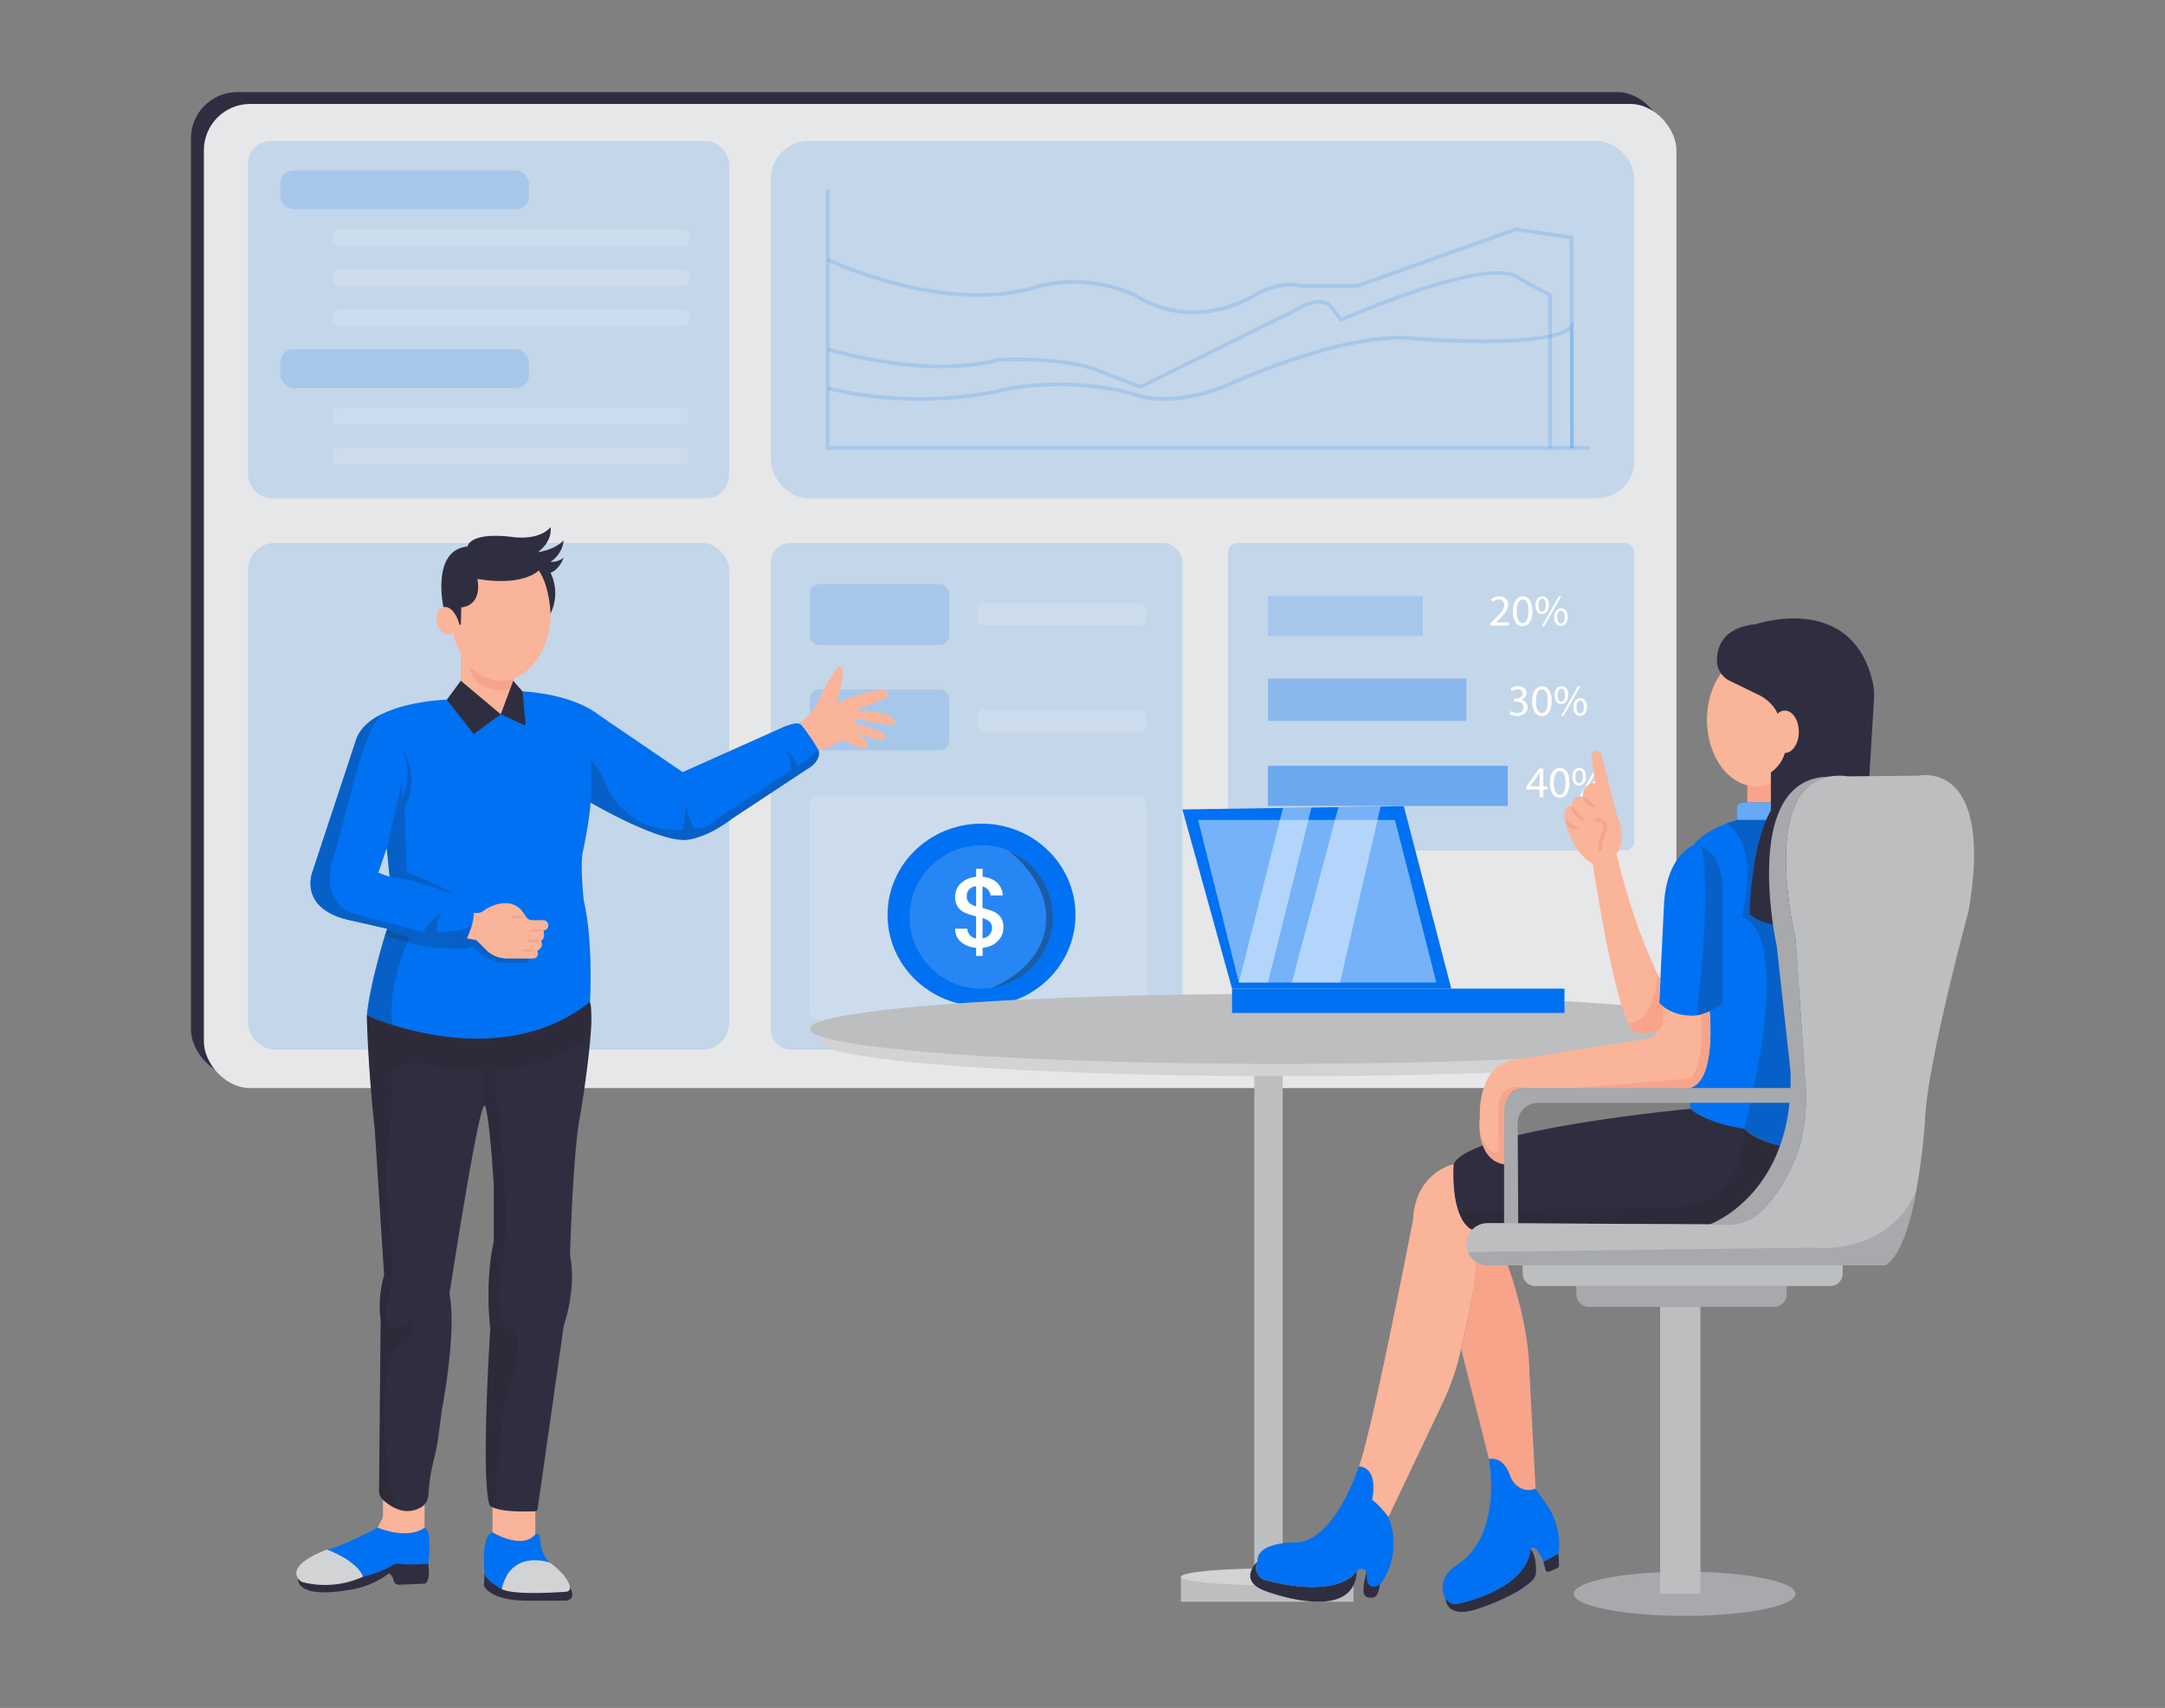 <svg id="b87d0a22-b63e-465c-baff-8dd6dfe039bb" data-name="Layer 1" xmlns="http://www.w3.org/2000/svg" width="865.76" height="682.89" viewBox="0 0 865.76 682.89"><rect x="0" y="0" width="865.76" height="682.89" fill="#808080" stroke="none"/><ellipse cx="673.67" cy="637.24" rx="44.33" ry="8.84" fill="#a7a9ac"/><rect x="663.86" y="518.32" width="16.13" height="118.92" fill="#bcbec0"/><path d="M630.47,514.15h84a0,0,0,0,1,0,0v3.37a5,5,0,0,1-5,5h-74.1a5,5,0,0,1-5-5v-3.37A0,0,0,0,1,630.47,514.15Z" fill="#a7a9ac"/><rect x="472.24" y="630.47" width="69.01" height="9.95" fill="#bcbec0"/><rect x="76.36" y="36.82" width="588.86" height="393.48" rx="18.52" fill="#2f2e41"/><rect x="81.53" y="41.56" width="588.86" height="393.48" rx="18.52" fill="#e6e7e8"/><rect x="99.16" y="56.35" width="192.39" height="142.92" rx="9.28" fill="#0071f2" opacity="0.15"/><rect x="112.08" y="68.12" width="99.45" height="15.54" rx="5.25" fill="#0071f2" opacity="0.15"/><rect x="132.95" y="91.66" width="142.52" height="6.66" rx="2.25" fill="#fff" opacity="0.15"/><rect x="132.95" y="107.64" width="142.52" height="6.66" rx="2.25" fill="#fff" opacity="0.15"/><rect x="112.08" y="139.61" width="99.45" height="15.54" rx="5.25" fill="#0071f2" opacity="0.15"/><rect x="132.95" y="163.14" width="142.52" height="6.66" rx="2.25" fill="#fff" opacity="0.15"/><rect x="132.95" y="179.12" width="142.52" height="6.66" rx="2.25" fill="#fff" opacity="0.15"/><rect x="132.95" y="123.62" width="142.52" height="6.66" rx="2.25" fill="#fff" opacity="0.15"/><rect x="308.3" y="56.35" width="345.27" height="142.92" rx="15.14" fill="#0071f2" opacity="0.15"/><g opacity="0.15"><polygon points="635.62 179.86 330.23 179.86 330.23 75.89 331.71 75.89 331.71 178.38 635.62 178.38 635.62 179.86" fill="#0071f2"/></g><g opacity="0.15"><path d="M627.85,179.12l-.18-83.5-21.32-3.2-63.43,22.66-23,0c-8.63-2.26-17.45,3.51-17.54,3.57-27.14,15.16-47.32,1.05-48.72,0A59.53,59.53,0,0,0,416,115c-37.4,12.43-84.92-10.36-85.4-10.59l.65-1.33c.47.23,47.46,22.75,84.3,10.51a61.09,61.09,0,0,1,38.76,3.74l.15.09c.2.15,20.05,15,47.12-.06.33-.23,9.34-6.13,18.59-3.77h22.45L606.2,90.9l22.95,3.45.18,84.77Z" fill="#0071f2"/></g><g opacity="0.15"><path d="M629.33,179.12h-1.48V132c-11.08,8.23-59.64,4.3-61.8,4.12-28-3.27-73.66,18-74.12,18.24C466.62,164.82,453,158.3,452.42,158c-24-6.47-47.24-2.19-47.47-2.15-40.49,9.86-73.86.09-74.19,0l.42-1.42c.33.1,33.33,9.76,73.46,0,.27-.05,23.81-4.4,48.3,2.21.27.12,13.8,6.53,38.4-3.63.43-.2,46.48-21.69,74.86-18.36.52,0,54.66,4.44,61.81-4.82l1.32-1.72Z" fill="#0071f2"/></g><g opacity="0.15"><path d="M620.62,179.12h-1.48V118.45l-12.57-6.83c-11.28-8.68-69.37,16.61-70,16.87l-.53.23-3.59-4.64a5.7,5.7,0,0,0-3.78-2.57c-4.27-.81-9.41,2.69-9.47,2.72L456,155.51l-19.09-7.44c-15.19-4.85-37.68-3.43-37.91-3.41-29.52,7.71-67.9-4.22-68.28-4.35l.44-1.41c.38.12,38.37,11.93,67.61,4.3.36,0,23.13-1.47,38.63,3.47L456,153.9,518.5,123c.14-.1,5.61-3.82,10.48-2.9a7.08,7.08,0,0,1,4.71,3.15l2.86,3.69c6.29-2.72,59.42-25.3,70.82-16.52l13.25,7.19Z" fill="#0071f2"/></g><rect x="308.3" y="217.12" width="164.54" height="202.56" rx="7.66" fill="#0071f2" opacity="0.15"/><rect x="323.8" y="233.55" width="55.75" height="24.37" rx="3.73" fill="#0071f2" opacity="0.15"/><rect x="323.8" y="275.64" width="55.75" height="24.37" rx="3.73" fill="#0071f2" opacity="0.15"/><rect x="390.56" y="241.08" width="68.02" height="9.07" rx="3.06" fill="#fff" opacity="0.15"/><rect x="390.56" y="283.72" width="68.02" height="9.07" rx="3.06" fill="#fff" opacity="0.15"/><rect x="99.16" y="217.12" width="192.39" height="202.56" rx="10.61" fill="#0071f2" opacity="0.15"/><rect x="491.04" y="217.12" width="162.52" height="122.93" rx="3.73" fill="#0071f2" opacity="0.15"/><rect x="507.03" y="238.3" width="61.96" height="16.05" fill="#0071f2" opacity="0.15"/><rect x="507.03" y="306.19" width="95.9" height="16.05" fill="#0071f2" opacity="0.45"/><rect x="507.03" y="271.32" width="79.39" height="16.93" fill="#0071f2" opacity="0.3"/><path d="M596,250.15v-1l1.23-1.19c3-2.8,4.28-4.29,4.3-6a2.06,2.06,0,0,0-2.29-2.26,3.88,3.88,0,0,0-2.45,1l-.5-1.1a5,5,0,0,1,3.27-1.17,3.24,3.24,0,0,1,3.53,3.35c0,2.13-1.55,3.86-4,6.2l-.92.85v0h5.18v1.29Z" fill="#fff"/><path d="M612.79,244.26c0,3.92-1.46,6.09-4,6.09-2.26,0-3.78-2.12-3.82-5.93s1.67-6,4-6S612.79,240.58,612.79,244.26Zm-6.27.18c0,3,.93,4.7,2.35,4.7,1.6,0,2.36-1.86,2.36-4.81s-.73-4.71-2.35-4.71C607.52,239.62,606.52,241.29,606.52,244.44Z" fill="#fff"/><path d="M619.42,241.86c0,2.43-1.28,3.64-2.77,3.64S614,244.35,614,242s1.26-3.6,2.79-3.6S619.42,239.66,619.42,241.86Zm-4.23.11c0,1.47.52,2.59,1.49,2.59s1.5-1.1,1.5-2.63-.41-2.57-1.5-2.57S615.19,240.51,615.19,242Zm1.35,8.38,6.78-11.93h1l-6.78,11.93Zm10.39-3.71c0,2.43-1.28,3.64-2.75,3.64s-2.68-1.16-2.7-3.47,1.26-3.62,2.79-3.62S626.93,244.44,626.93,246.64Zm-4.23.1c0,1.48.55,2.6,1.51,2.6s1.49-1.11,1.49-2.63-.4-2.58-1.49-2.58S622.7,245.29,622.7,246.74Z" fill="#fff"/><path d="M615.67,318.78v-3.15h-5.36v-1l5.15-7.37h1.68v7.17h1.62v1.22h-1.62v3.15Zm0-4.37v-3.85c0-.61,0-1.21.05-1.81h-.05c-.36.67-.64,1.17-1,1.7l-2.82,3.92v0Z" fill="#fff"/><path d="M627.6,312.88c0,3.93-1.45,6.09-4,6.09-2.25,0-3.78-2.11-3.82-5.93s1.67-6,4-6S627.6,309.21,627.6,312.88Zm-6.26.18c0,3,.92,4.71,2.34,4.71,1.6,0,2.36-1.87,2.36-4.82s-.73-4.7-2.34-4.7C622.33,308.25,621.34,309.92,621.34,313.06Z" fill="#fff"/><path d="M634.23,310.49c0,2.43-1.28,3.64-2.77,3.64s-2.68-1.16-2.7-3.48S630,307,631.55,307,634.23,308.28,634.23,310.49Zm-4.22.1c0,1.48.51,2.6,1.49,2.6s1.49-1.11,1.49-2.63-.41-2.58-1.49-2.58S630,309.14,630,310.59Zm1.35,8.38L638.14,307h1L632.35,319Zm10.38-3.71c0,2.43-1.27,3.64-2.75,3.64s-2.68-1.15-2.7-3.46,1.26-3.62,2.79-3.62S641.74,313.06,641.74,315.26Zm-4.22.11c0,1.47.55,2.59,1.51,2.59s1.49-1.1,1.49-2.63-.41-2.57-1.49-2.57S637.52,313.91,637.52,315.37Z" fill="#fff"/><path d="M604.1,284.33a5.13,5.13,0,0,0,2.55.73c2,0,2.63-1.28,2.61-2.23,0-1.62-1.47-2.31-3-2.31h-.87v-1.17h.87c1.14,0,2.57-.59,2.57-2,0-.92-.58-1.74-2-1.74a4.22,4.22,0,0,0-2.31.77l-.41-1.14a5.55,5.55,0,0,1,3-.89c2.27,0,3.3,1.35,3.3,2.75a2.86,2.86,0,0,1-2.13,2.72v0a3,3,0,0,1,2.58,3c0,1.85-1.44,3.46-4.21,3.46a5.79,5.79,0,0,1-3-.78Z" fill="#fff"/><path d="M620.49,280.23c0,3.93-1.46,6.09-4,6.09-2.26,0-3.79-2.11-3.82-5.93s1.67-6,4-6S620.49,276.56,620.49,280.23Zm-6.27.18c0,3,.92,4.71,2.35,4.71,1.59,0,2.36-1.87,2.36-4.82s-.73-4.7-2.35-4.7C615.22,275.6,614.22,277.27,614.22,280.41Z" fill="#fff"/><path d="M627.12,277.84c0,2.43-1.28,3.64-2.77,3.64s-2.68-1.16-2.7-3.48,1.26-3.61,2.79-3.61S627.12,275.64,627.12,277.84Zm-4.23.1c0,1.48.52,2.6,1.49,2.6s1.49-1.11,1.49-2.63-.4-2.58-1.49-2.58S622.89,276.49,622.89,277.94Zm1.35,8.38L631,274.39h1l-6.78,11.93Zm10.39-3.71c0,2.44-1.28,3.64-2.75,3.64s-2.69-1.15-2.7-3.46,1.26-3.62,2.78-3.62S634.63,280.41,634.63,282.61Zm-4.23.11c0,1.47.55,2.59,1.51,2.59s1.49-1.1,1.49-2.63-.41-2.57-1.49-2.57S630.4,281.26,630.4,282.72Z" fill="#fff"/><rect x="323.8" y="318.39" width="134.78" height="89.47" rx="3.73" fill="#fff" opacity="0.15"/><ellipse cx="392.5" cy="365.81" rx="37.58" ry="36.5" fill="#0071f2"/><path d="M421,366.6A28.69,28.69,0,0,1,396.57,395h0a28.69,28.69,0,1,1-4.19-57.08A28.32,28.32,0,0,1,403.2,340l0,0h0A28.71,28.71,0,0,1,421,366.6Z" fill="#fff" opacity="0.15"/><path d="M421,366.6A28.69,28.69,0,0,1,396.57,395c21.6-9.36,21.61-25.35,21.61-25.35,2-16.75-14.15-29-14.95-29.57h0A28.71,28.71,0,0,1,421,366.6Z" opacity="0.31"/><path d="M400.32,374.52a8.39,8.39,0,0,1-2.88,3,10.05,10.05,0,0,1-4.5,1.44v3.24h-2.6v-3.24a10.59,10.59,0,0,1-6.07-2.36,6.61,6.61,0,0,1-2.32-5.28h4.88a4.32,4.32,0,0,0,1,2.58,4,4,0,0,0,2.51,1.3v-8.79A32.89,32.89,0,0,1,386,365a7.06,7.06,0,0,1-2.86-2.22,6.59,6.59,0,0,1-1.18-4.16,7.19,7.19,0,0,1,2.32-5.49,9.91,9.91,0,0,1,6.07-2.54v-3.24h2.6v3.24a9.53,9.53,0,0,1,5.66,2.22A7.53,7.53,0,0,1,401,358h-4.88a3.9,3.9,0,0,0-1-2.21,4.19,4.19,0,0,0-2.24-1.34v8.63a29.23,29.23,0,0,1,4.36,1.34,7,7,0,0,1,2.84,2.2,6.62,6.62,0,0,1,1.16,4.13A7.62,7.62,0,0,1,400.32,374.52Zm-12.75-13.59a7,7,0,0,0,2.77,1.48v-8.07a4.35,4.35,0,0,0-2.73,1.24,3.8,3.8,0,0,0-1,2.79A3.3,3.3,0,0,0,387.57,360.93Zm8.13,12.81a4,4,0,0,0,1-2.74,3.22,3.22,0,0,0-1-2.49,7.18,7.18,0,0,0-2.78-1.46v8.11A4.42,4.42,0,0,0,395.7,373.74Z" fill="#fff"/><rect x="501.56" y="419.67" width="11.37" height="209.21" fill="#bcbec0"/><ellipse cx="514.8" cy="416.3" rx="187.46" ry="13.99" fill="#d1d3d4"/><path d="M614.22,628.51a4.83,4.83,0,0,1-1.41,3.32c-6.64,6.69-22.37,11.59-22.37,11.59-12.25,3.84-12.4-4-12.4-4.44a4.64,4.64,0,0,0,5.09,2.22c7.55-1.73,27.43-7.65,28.94-21.94C614.12,621.93,614.31,626.1,614.22,628.51Z" fill="#2f2e41"/><path d="M617.18,624.38l.85,3.29a1.06,1.06,0,0,0,1.46.71l3.32-1.45a1.07,1.07,0,0,0,.64-1l-.23-4.77Z" fill="#2f2e41"/><path d="M546.39,628.88s-1.5,5-1.08,7.9a2.32,2.32,0,0,0,2.32,2h1a2.28,2.28,0,0,0,2-1.13,12.27,12.27,0,0,0,1.2-6.32Z" fill="#2f2e41"/><ellipse cx="506.75" cy="630.47" rx="34.51" ry="3.34" fill="#d1d3d4"/><ellipse cx="511.26" cy="411.38" rx="187.46" ry="13.99" fill="#bcbec0"/><polygon points="698.72 307.55 698.72 320.88 710.46 320.88 710.46 308.84 698.72 307.55" fill="#f7a48b"/><path d="M694.59,327.85V323.1a2.22,2.22,0,0,1,2.22-2.22h13.65v7Z" fill="#0071f2"/><path d="M694.59,327.85V323.1a2.22,2.22,0,0,1,2.22-2.22h13.65v7Z" fill="#fff" opacity="0.4"/><path d="M720.6,327.86V459.51c-16-1.23-22.72-7.82-23.14-8.23v0a43.4,43.4,0,0,1-21.57-7.93V340.23c2.29-5.42,9.64-9.06,14.42-10.92,2.5-1,4.29-1.45,4.29-1.45Z" fill="#0071f2"/><path d="M720.6,327.86V459.51c-16-1.23-22.72-7.82-23.14-8.23v0c20.93-83.12-1-84.38-1-84.38,7.61-31.72-6.2-37.57-6.2-37.57,2.5-1,4.29-1.45,4.29-1.45Z" fill="#231f20" opacity="0.2"/><path d="M711.75,458.13s0,0,0,.05c-7.24,25.1-28.09,31.37-28.09,31.37l-85.77-.49c-7.06-.34-9.41,2.87-9.41,2.87-2.68-1.38-4.2-4.44-5.32-7.73-2.76-7.95-1.9-18.69-1.9-18.69,6.07-14,94.63-22.18,94.63-22.18,7.77,6.34,21.57,7.93,21.57,7.93l.12.14C702.14,456.06,711.75,458.13,711.75,458.13Z" fill="#2f2e41"/><path d="M711.74,458.18a47,47,0,0,1-28.09,31.37l-85.77-.49c-7.92-.06-9.41,2.87-9.41,2.87-2.68-1.38-4.2-4.44-5.32-7.73L667,482.66s30.19,2.14,30.41-31.4l.12.14C698.25,452.17,702.07,456,711.74,458.18Z" fill="#231f20" opacity="0.2"/><path d="M581.25,465.51s-15.19,3-16.2,22.2c0,0-16.65,86.06-21.7,98.68,0,0,7.82-.75,5.3,13.38a30.75,30.75,0,0,1,6.56,6.81l21.7-45.64a99.25,99.25,0,0,0,6.82-19.25c2.73-11.32,6.65-28.91,6.71-37.1l-1.73-12.91S580.2,489.07,581.25,465.51Z" fill="#f9b499"/><path d="M614.07,595.18s-4.32,2.25-8.32-2a9.65,9.65,0,0,1-2-3.48c-.85-2.4-3.17-7.11-8.31-6.32l-11.16-44s4.9-18.53,6.17-34.83a6.72,6.72,0,0,0,4.36,1.23h8.09s8.5,22.66,8.71,43Z" fill="#f7a48b"/><path d="M552.66,632.45a4.06,4.06,0,0,1-3.24,1.93c-3,.07-2.87-3.57-2.87-3.57.21-5-3.2-3.32-3.2-3.32-.25.36-.53.68-.81,1-8.59,9.67-28.65,5.4-36.48,3.26a5.15,5.15,0,0,1-3.3-7.21l.09-.17c-.34-6.94,11.12-7.65,15.28-7.68a11.55,11.55,0,0,0,3.71-.56c13.74-4.81,21.51-29.74,21.51-29.74,8.32.46,5.3,13.37,5.3,13.37,1.72.68,6.56,6.8,6.56,6.8A27.41,27.41,0,0,1,552.66,632.45Z" fill="#0071f2"/><path d="M542.54,628.5c-1.22,21.47-37.18,7.39-37.18,7.39-10.46-4.28-2.51-11.51-2.51-11.51l-.09.17a5.15,5.15,0,0,0,3.3,7.21C513.89,633.9,534,638.17,542.54,628.5Z" fill="#2f2e41"/><path d="M623.22,621.13l-6,3.25c-3.26-7.65-5.11-5.12-5.11-5.12-1.51,14.29-21.39,20.21-28.94,21.94A4.64,4.64,0,0,1,578,639h0a8.72,8.72,0,0,1-.58-7.2,11,11,0,0,1,4.66-5.68c19.35-12.22,13.31-42.71,13.31-42.71,5.14-.79,7.46,3.92,8.31,6.32a9.65,9.65,0,0,0,2,3.48c4,4.25,8.32,2,8.32,2l5,7.13A27.63,27.63,0,0,1,623.22,621.13Z" fill="#0071f2"/><path d="M609,505.82h127.9a0,0,0,0,1,0,0v3.37a5,5,0,0,1-5,5h-118a5,5,0,0,1-5-5v-3.37A0,0,0,0,1,609,505.82Z" fill="#bcbec0"/><path d="M601.47,491.68V443.19a8.15,8.15,0,0,1,8.15-8.16H717.49v5.91H615.06a8.15,8.15,0,0,0-8.15,8.15l.23,42.59Z" fill="#a7a9ac"/><path d="M675.88,435H609.62s-7-.71-8.15,8.14v22.33s-11.34-1.88-9.69-19.13c0,0-1.17-19.38,12.76-22.44l54.94-8.75s6.24-.74,5.4-12.88c0,0,7.8,5.31,15.49,3.33a12.85,12.85,0,0,0,3.28-1.33S686.49,432,675.88,435Z" fill="#f9b499"/><path d="M592,454.22s3.32,8,7.1,6.57V443.33s-.24-11.13,10.51-8.3c0,0-7-1.18-8.15,8.16v22.32S593.65,465.13,592,454.22Z" fill="#f7a48b"/><path d="M675.88,435H630.06l45.82-3.79s5.89-4.66,4.49-25.61l3.28-1.33S686.49,432,675.88,435Z" fill="#f7a48b"/><path d="M664,391.8s-10.5-19.86-17.59-50.57c0,0,4.72-4.73,0-15.84l-6-23.76a2.06,2.06,0,0,0-3-1.27h0a2.07,2.07,0,0,0-1,2.05l1.47,10.7s-5.67,0-4.73,5.67c0,0-3.78-1.89-4.72,3.54,0,0-4.73-.71-1.89,8.27,0,0,2.36,10.17,10.4,14.77,0,0,9.78,66,17.24,67.46,0,0,3.47,1.18,9.34-1,0,0,2.4-2.28,1.38-9.48l-1.38-1.17Z" fill="#f9b499"/><path d="M628.41,322.32c1.09,1,1.93,2,2.85,2.95.45.47.93.88,1.41,1.32s1,.8,1.65,1.27a4.81,4.81,0,0,1-4.11-1.55,6.91,6.91,0,0,1-1.27-1.83A5.14,5.14,0,0,1,628.41,322.32Z" fill="#f7a48b"/><path d="M625.82,327.85a22.11,22.11,0,0,1,2.81,1.76c.42.29.85.55,1.28.84l1.45.85a2.94,2.94,0,0,1-1.85.24,4.7,4.7,0,0,1-1.71-.71,5.4,5.4,0,0,1-1.28-1.29A3.8,3.8,0,0,1,625.82,327.85Z" fill="#f7a48b"/><path d="M633.13,318.78a8.65,8.65,0,0,1,2.7,1.59c.38.32.75.62,1.09,1a8.67,8.67,0,0,0,1.18,1,2.14,2.14,0,0,1-1.75,0,4.7,4.7,0,0,1-1.45-.82A5,5,0,0,1,633.13,318.78Z" fill="#f7a48b"/><path d="M639.34,340.3c-1.12-3,1.54-8,1.65-8.17a3,3,0,0,0-.15-2.75c-.79-1-2.65-.79-2.66-.79l-.16-1.47c.11,0,2.66-.27,4,1.33.83,1,.95,2.43.37,4.26-.74,1.39-2.36,5.1-1.63,7.08Z" fill="#f7a48b"/><rect x="492.69" y="395.29" width="132.92" height="9.72" fill="#0071f2"/><polygon points="472.83 323.64 492.69 395.3 580.36 395.3 561.36 322.32 472.83 323.64" fill="#0071f2"/><polygon points="479.12 327.84 495.4 392.85 574.39 392.85 557.83 327.84 479.12 327.84" fill="#fff" opacity="0.46"/><polygon points="513.04 323.04 495.4 392.85 507.03 392.85 524.45 322.87 513.04 323.04" fill="#fff" opacity="0.46"/><polygon points="516.58 392.85 535.2 322.71 552.1 322.46 535.85 392.85 516.58 392.85" fill="#fff" opacity="0.46"/><ellipse cx="702.26" cy="287.83" rx="19.67" ry="26.58" fill="#f9b499"/><path d="M686.58,264.13c0-5.61,2.48-13.26,15.68-14.58,0,0,37.3-12.76,46.36,22.07a25.31,25.31,0,0,1,.76,7.9l-4.84,81.27a6.71,6.71,0,0,1-4.9,6.08c-9.32,2.6-30.27,7.13-40-1.42,0,0,.46-27.44,8.51-41.4V308.84a14.42,14.42,0,0,0,5.61-7.78l-2.93-15.69s-1.81-5.1-8.53-8l-10.54-5.13A9.12,9.12,0,0,1,686.58,264.13Z" fill="#2f2e41"/><ellipse cx="713.72" cy="292.59" rx="5.61" ry="8.48" fill="#f9b499"/><path d="M787.21,364.33s-16.8,61.54-17.43,84.07c0,0-.73,11.27-2.83,23.9-.21,1.2-.42,2.42-.65,3.64-2.39,13-6.3,26.36-12.39,29.87H594.79a8.31,8.31,0,0,1-7.43-4.54,5.44,5.44,0,0,1-.3-.65,7.91,7.91,0,0,1-.65-3.19,8.38,8.38,0,0,1,8.37-8.38h.05l88.81.49,7.42,0a19.24,19.24,0,0,0,14.05-6c7.45-7.85,18.12-23.47,17.07-47.86L718,375.12s-14.61-59.5,13.38-64.6a24.66,24.66,0,0,1,7.63-.12l28.23-.24S797.68,303.1,787.21,364.33Z" fill="#bcbec0"/><path d="M722.19,435.72c1,24.4-9.63,40-17.07,47.86a19.25,19.25,0,0,1-14,6l-7.42,0s34-12.27,32.3-61.35l-5.49-49.91s-14.94-67.4,20.92-67.77c-28,5.11-13.38,64.61-13.38,64.61Z" fill="#a7a9ac"/><path d="M766.3,475.94c-2.39,13-6.3,26.36-12.39,29.87H594.79a8.31,8.31,0,0,1-7.43-4.54,5.44,5.44,0,0,1-.3-.65l138-1.78S755.18,502.54,766.3,475.94Z" fill="#a7a9ac"/><path d="M688.88,355.45v45.69a22.89,22.89,0,0,1-10.47,4.73,18.24,18.24,0,0,1-14.91-4.73l1.91-39.34c1-20,11.74-23.79,11.74-23.79a10.43,10.43,0,0,1,3.3.59C689.14,341.64,688.88,355.45,688.88,355.45Z" fill="#0071f2"/><path d="M688.88,355.45v45.69a22.89,22.89,0,0,1-10.47,4.73s6.29-48.58,2-67.27C689.14,341.64,688.88,355.45,688.88,355.45Z" fill="#231f20" opacity="0.2"/><path d="M663,389.77l1,2-.46,9.34s1,.92,1.38,1.17c0,0,1.11,7.2-1.38,9.48,0,0-4.87,2.12-9.34,1,0,0-1.17.36-3.16-3.88C651,408.94,660.81,410.89,663,389.77Z" fill="#f7a48b"/><path d="M119.29,631.2s-1.62,8.12,19.84,4.57a35.09,35.09,0,0,0,16.15-6.48.53.53,0,0,1,.67,0,4.81,4.81,0,0,1,1.46,2.64,2.11,2.11,0,0,0,2.12,1.7l10.25-.42s2.57-.44,1.47-8L166.42,619,151,620.61Z" fill="#2f2e41"/><path d="M196.94,599.59v13.13s11.63,7.14,17.12.83V601.41Z" fill="#f9b499"/><path d="M193.8,629l-.28,5s1.92,5.82,16.71,6h16.13s4.36-.22,1.57-5.35Z" fill="#2f2e41"/><path d="M153.15,598v7.62a4.09,4.09,0,0,1-.43,1.82L151,610.83s12.74,5.1,18.78,0V599.59Z" fill="#f9b499"/><path d="M130.94,619.52s-17.24,5.84-11.12,12.32a2.83,2.83,0,0,0,1.3.79,36.69,36.69,0,0,0,24.12-2.24S144.26,625,130.94,619.52Z" fill="#d1d3d4"/><path d="M236.2,413.33c0,.09,0,.14,0,.14-1,13.57-4.11,32.19-4.11,32.19-3,13.83-4.15,56.43-4.15,56.43,2.76,13-2.49,27.95-2.49,27.95L215,603.25a1.12,1.12,0,0,1-1.07,1c-8.7.34-13.25-.35-15.63-1.09-2.21-.69-2.52-1.43-2.52-1.43-3.59-10.79.29-70.28.29-70.28-2.22-21.3,1.37-34.86,1.37-34.86v-23c-1.94-30.71-3.59-31.54-3.59-31.54-2.22-2.21-14.11,75.26-14.11,75.26,3,15.49-3,46.2-3,46.2l-1.47,11a72.81,72.81,0,0,1-1.74,8.92,76.06,76.06,0,0,0-2.23,14.34,6,6,0,0,1-2.94,4.9,10.75,10.75,0,0,1-10.07.44A18.53,18.53,0,0,1,153,599.5a4.77,4.77,0,0,1-1.43-3.47l.66-68.41c-1.37-8.92,1.37-17.84,1.37-17.84l-3.77-58.65c-2.74-24.34-3.15-45.17-3.15-45.17a9,9,0,0,1,2.76-2.22h0c1.52-.63,1.79.71,1.79.71l12.61-.84,46.53-7.46,25.5,4.42a8.86,8.86,0,0,1,.41,1.89.49.49,0,0,1,0,.12A65.3,65.3,0,0,1,236.2,413.33Z" fill="#2f2e41"/><path d="M236.36,402.57a.49.49,0,0,0,0-.12,14.26,14.26,0,0,0-.41-1.89l-25.5-4.42-59.14,8.3a1.6,1.6,0,0,0-1.79-.71h0a5.61,5.61,0,0,0-2.76,2.22s.41,20.83,3.15,45.17l3.77,58.65s-2.74,8.92-1.37,17.84L151.61,596A4.77,4.77,0,0,0,153,599.5a18.53,18.53,0,0,0,5.25,3.63s-8.11-30.48-2.58-59.8a11.43,11.43,0,0,1,5.25-5.81s4.43-1.39,4.16-10c0,0-5.66,6.35-9.41,1.66,0,0-3.33-1.38.28-12.17,0,0,1.93-6.37.55-21.58,0,0-3.83-22.14-1.22-36.8,0,0,2.17-19.07,1.29-28.67a3.11,3.11,0,0,1,1.93-3.16,22.91,22.91,0,0,1,14.6-.54,110.38,110.38,0,0,0,20.75,1.63v14.14s1.65.83,3.59,31.54v23s-3.59,13.56-1.37,34.86c0,0-3.88,59.49-.29,70.28,0,0,.31.74,2.52,1.43-.51-11,3.58-42.65,3.58-42.65,4.59-12,5.45-19.8,5.41-24.09a5.51,5.51,0,0,0-3-4.87c-8.9-4.52-3.25-26.66-3.25-26.66,3.88-21.57-2.22-62.8-2.22-62.8l-.94-14.28c12.94-.68,28.15-4,38.26-14.31,0,0,0-.05,0-.14A45.28,45.28,0,0,0,236.36,402.57Z" fill="#231f20" opacity="0.2"/><path d="M327.37,300a.06.06,0,0,0,0,0,6.76,6.76,0,0,0-.95-2.07l-5.54-7.75s-.55-2.9-9.68,1.45L273,308.71l-33.75-23s-8.8-7.88-30.3-9.28l-30.28,3.32s-15.25.4-26.18,5.86c-4.94,2.47-9,6-10.36,11l-17,51.46s-6.85,15.77,16.18,20.13l13.49,3.11s-7.05,22-8.09,34.66c0,0,52.15,24.21,89.23-5.4,0,0,1.38-24.07-2.49-40.4,0,0-1.39-12.44-.55-18.81,0,0,2.69-12.17,3.28-20.47h0c.78.46,26.47,15.47,37.92,14.93,0,0,7.47,0,18.81-8.58l29.74-19.64S328.47,304.65,327.37,300ZM151.3,348.9l3.36-9.79,1.11,11.47Z" fill="#0071f2"/><path d="M154.65,339.11l6.15-26.55v6.52s5-9.68,0-19.09c0,0,7.75,9,1,23.24l.83,25.45s13.15,5,19.65,9.27c0,0-17.44-6.73-26.5-7.37Z" fill="#231f20" opacity="0.2"/><path d="M163.91,374.5s-9.44,19.33-6.87,35.29L146.72,406s2.68-19.45,8.09-34.66C154.81,371.3,156.73,373.08,163.91,374.5Z" fill="#231f20" opacity="0.2"/><path d="M154.81,371.3l-.89,2.77s16.29,6.44,32.79,5.09c0,0,2-1.28,3.46.19,0,0,4,5.65,12.8,5.65h8.17l.08-1.79-11.46-6.15-6-2.84-7.06-.6-4.44.75-16.22-1.2L158,371.3S155.24,369.43,154.81,371.3Z" fill="#231f20" opacity="0.2"/><path d="M322.67,307.6l-29.74,19.64c-11.34,8.58-18.81,8.58-18.81,8.58-11.45.54-37.14-14.47-37.92-14.93h0a119.36,119.36,0,0,0,0-17.32A31.6,31.6,0,0,1,242,313a30.16,30.16,0,0,0,20.5,18,33.74,33.74,0,0,0,10.58.78l1.28-9.26,2.13,6.42c1.92,5.35,7.9,0,7.9,0l31.15-20.5c2.5-1.87-1.31-8.17-1.49-8.47,3.19,2,4.9,6.34,4.9,6.34l8.45-6.35a.06.06,0,0,1,0,0C328.47,304.65,322.67,307.6,322.67,307.6Z" fill="#231f20" opacity="0.2"/><path d="M319.38,289.26s5.72-3.49,8.13-9.53c0,0,6.71-14.43,8.66-13.07,0,0,2.73,1.76-1.95,14.43,0,0,17.55-7.29,20.47-4.62,0,0,2.92,2.09-5.46,4.62l-5.72,2.5a.39.39,0,0,0,.15.75c4.29,0,13.89.36,14.34,4.92,0,0,1.23,2.15-15.59-1.93,0,0-1.56,1.28,1,2.49,0,0,11.7,2.19,10.73,5.31,0,0-1.56,2.34-13.26-2.73a19.86,19.86,0,0,1,5.72,4.22,1.63,1.63,0,0,1-1.78,2.57,46.88,46.88,0,0,1-5.87-2.36,4.73,4.73,0,0,0-4.86.43,15.73,15.73,0,0,1-6.7,2.73S321.08,289.19,319.38,289.26Z" fill="#f9b499"/><path d="M188.53,370.15,185.69,378s-25.56-2.72-30.88-6.67l-13.49-3.11c-23-4.36-16.18-20.13-16.18-20.13l17-51.46c1.35-5,5.41-8.48,10.35-11h0s-3.45,2-8.76,19.08l-10.91,40.11s-4.83,14.12,7.28,20l29.07,7.83s4-5.86,7.3-7.82c-.13.28-2.79,5.92-1.43,7.82C175.06,372.66,184.67,372.66,188.53,370.15Z" fill="#0071f2"/><path d="M188.53,370.15,185.69,378s-25.56-2.72-30.88-6.67l-13.49-3.11c-23-4.36-16.18-20.13-16.18-20.13l17-51.46c1.35-5,5.41-8.48,10.35-11h0s-3.45,2-8.76,19.08l-10.91,40.11s-4.83,14.12,7.28,20l29.07,7.83s4-5.86,7.3-7.82c-.13.28-2.79,5.92-1.43,7.82C175.06,372.66,184.67,372.66,188.53,370.15Z" fill="#231f20" opacity="0.2"/><path d="M189.42,364.93a4.76,4.76,0,0,0,4.35-1.05s4.8-3.51,10-2.62a8.32,8.32,0,0,1,5.4,3.54l1.29,1.88a2.85,2.85,0,0,0,2.36,1.24h4.49a2,2,0,0,1,1.94,1.95V370a1.94,1.94,0,0,1-1.94,2h0s1,3.15-1,4.19a2.65,2.65,0,0,1-1.5,3.9s1.5,3.44-2.55,3.15H202.6a11.8,11.8,0,0,1-8.53-3.76l-3.6-3.6-3.76-.7S189.72,369,189.42,364.93Z" fill="#f9b499"/><path d="M210.44,366.68a11,11,0,0,1-3.39.49,10.81,10.81,0,0,1-3.4-.49,10.79,10.79,0,0,1,3.4-.48A11,11,0,0,1,210.44,366.68Z" fill="#f7a48b"/><path d="M217.29,372a9.21,9.21,0,0,1-3.06.58,8.92,8.92,0,0,1-3.09-.38,8.73,8.73,0,0,1,3.06-.58A8.92,8.92,0,0,1,217.29,372Z" fill="#f7a48b"/><path d="M216.24,376.16a9.33,9.33,0,0,1-3.15.49,9.24,9.24,0,0,1-3.14-.49,9.23,9.23,0,0,1,3.14-.48A9.57,9.57,0,0,1,216.24,376.16Z" fill="#f7a48b"/><path d="M214.74,380.06a13.15,13.15,0,0,1-7,0,13.15,13.15,0,0,1,7,0Z" fill="#f7a48b"/><polygon points="200.25 285.6 184.27 284.57 184.27 255.94 205.23 255.94 205.23 284.41 200.25 285.6" fill="#f9b499"/><path d="M205.23,270.27v5.38S188,278.91,187.68,264.7Z" fill="#f7a48b"/><ellipse cx="200.25" cy="245.34" rx="19.92" ry="26.83" fill="#f9b499"/><ellipse cx="178.68" cy="248.16" rx="4.01" ry="5.6" transform="translate(-55.09 51.02) rotate(-14.1)" fill="#f9b499"/><path d="M177.32,242.73s-5-22.84,9.65-24.22c0,0,.55-5.81,17.43-3.87,0,0,10.77,1.93,15.76-3.88,0,0,1.12,5.26-5,10,0,0,6.64-.83,10.24-4.7a11.49,11.49,0,0,1-5.27,8.58,7.79,7.79,0,0,0,5.27-1.66s-1.74,4.88-5.27,6a18.53,18.53,0,0,1,0,16.38s-.24-10.78-4.69-17.29c0,0-5.88,6.51-24.56,3.4,0,0,2.52,10.27-6.43,11.41l-.16,6.7a.28.28,0,0,1-.55.08C182.92,246.88,180.93,242.2,177.32,242.73Z" fill="#2f2e41"/><polygon points="178.68 279.79 184.27 272.17 200.25 285.6 189.46 293.49 178.68 279.79" fill="#2f2e41"/><polygon points="200.25 285.6 210.21 290.17 208.97 276.47 205.23 272.17 200.25 285.6" fill="#2f2e41"/><path d="M200.61,635.32s-4.19-2.1-6.21-4.77a3.07,3.07,0,0,1-.6-1.51c-.31-3.22-1.17-15.17,3.14-16.32,0,0,11.8,7.14,17.12.83,0,0,2-1.44,2,2.61,0,0,.17,5.53,4,8.69C220,624.85,203.77,620,200.61,635.32Z" fill="#0071f2"/><path d="M151,610.83s-14.68,7.74-20.06,8.69a0,0,0,0,0,0,.09c1.47.55,11.94,4.66,14.31,10.78a42.28,42.28,0,0,0,12.1-4.72,3.48,3.48,0,0,1,2.19-.44,54.82,54.82,0,0,0,11.72-.05s1.88-13-1.47-14.35C169.78,610.83,163.88,615.93,151,610.83Z" fill="#0071f2"/><path d="M200.61,635.32s2.86,2.72,25.85,1.1a1.57,1.57,0,0,0,1.47-1.79c-.31-1.86-1.86-5.2-7.89-9.78C220,624.85,204.45,619,200.61,635.32Z" fill="#d1d3d4"/></svg>